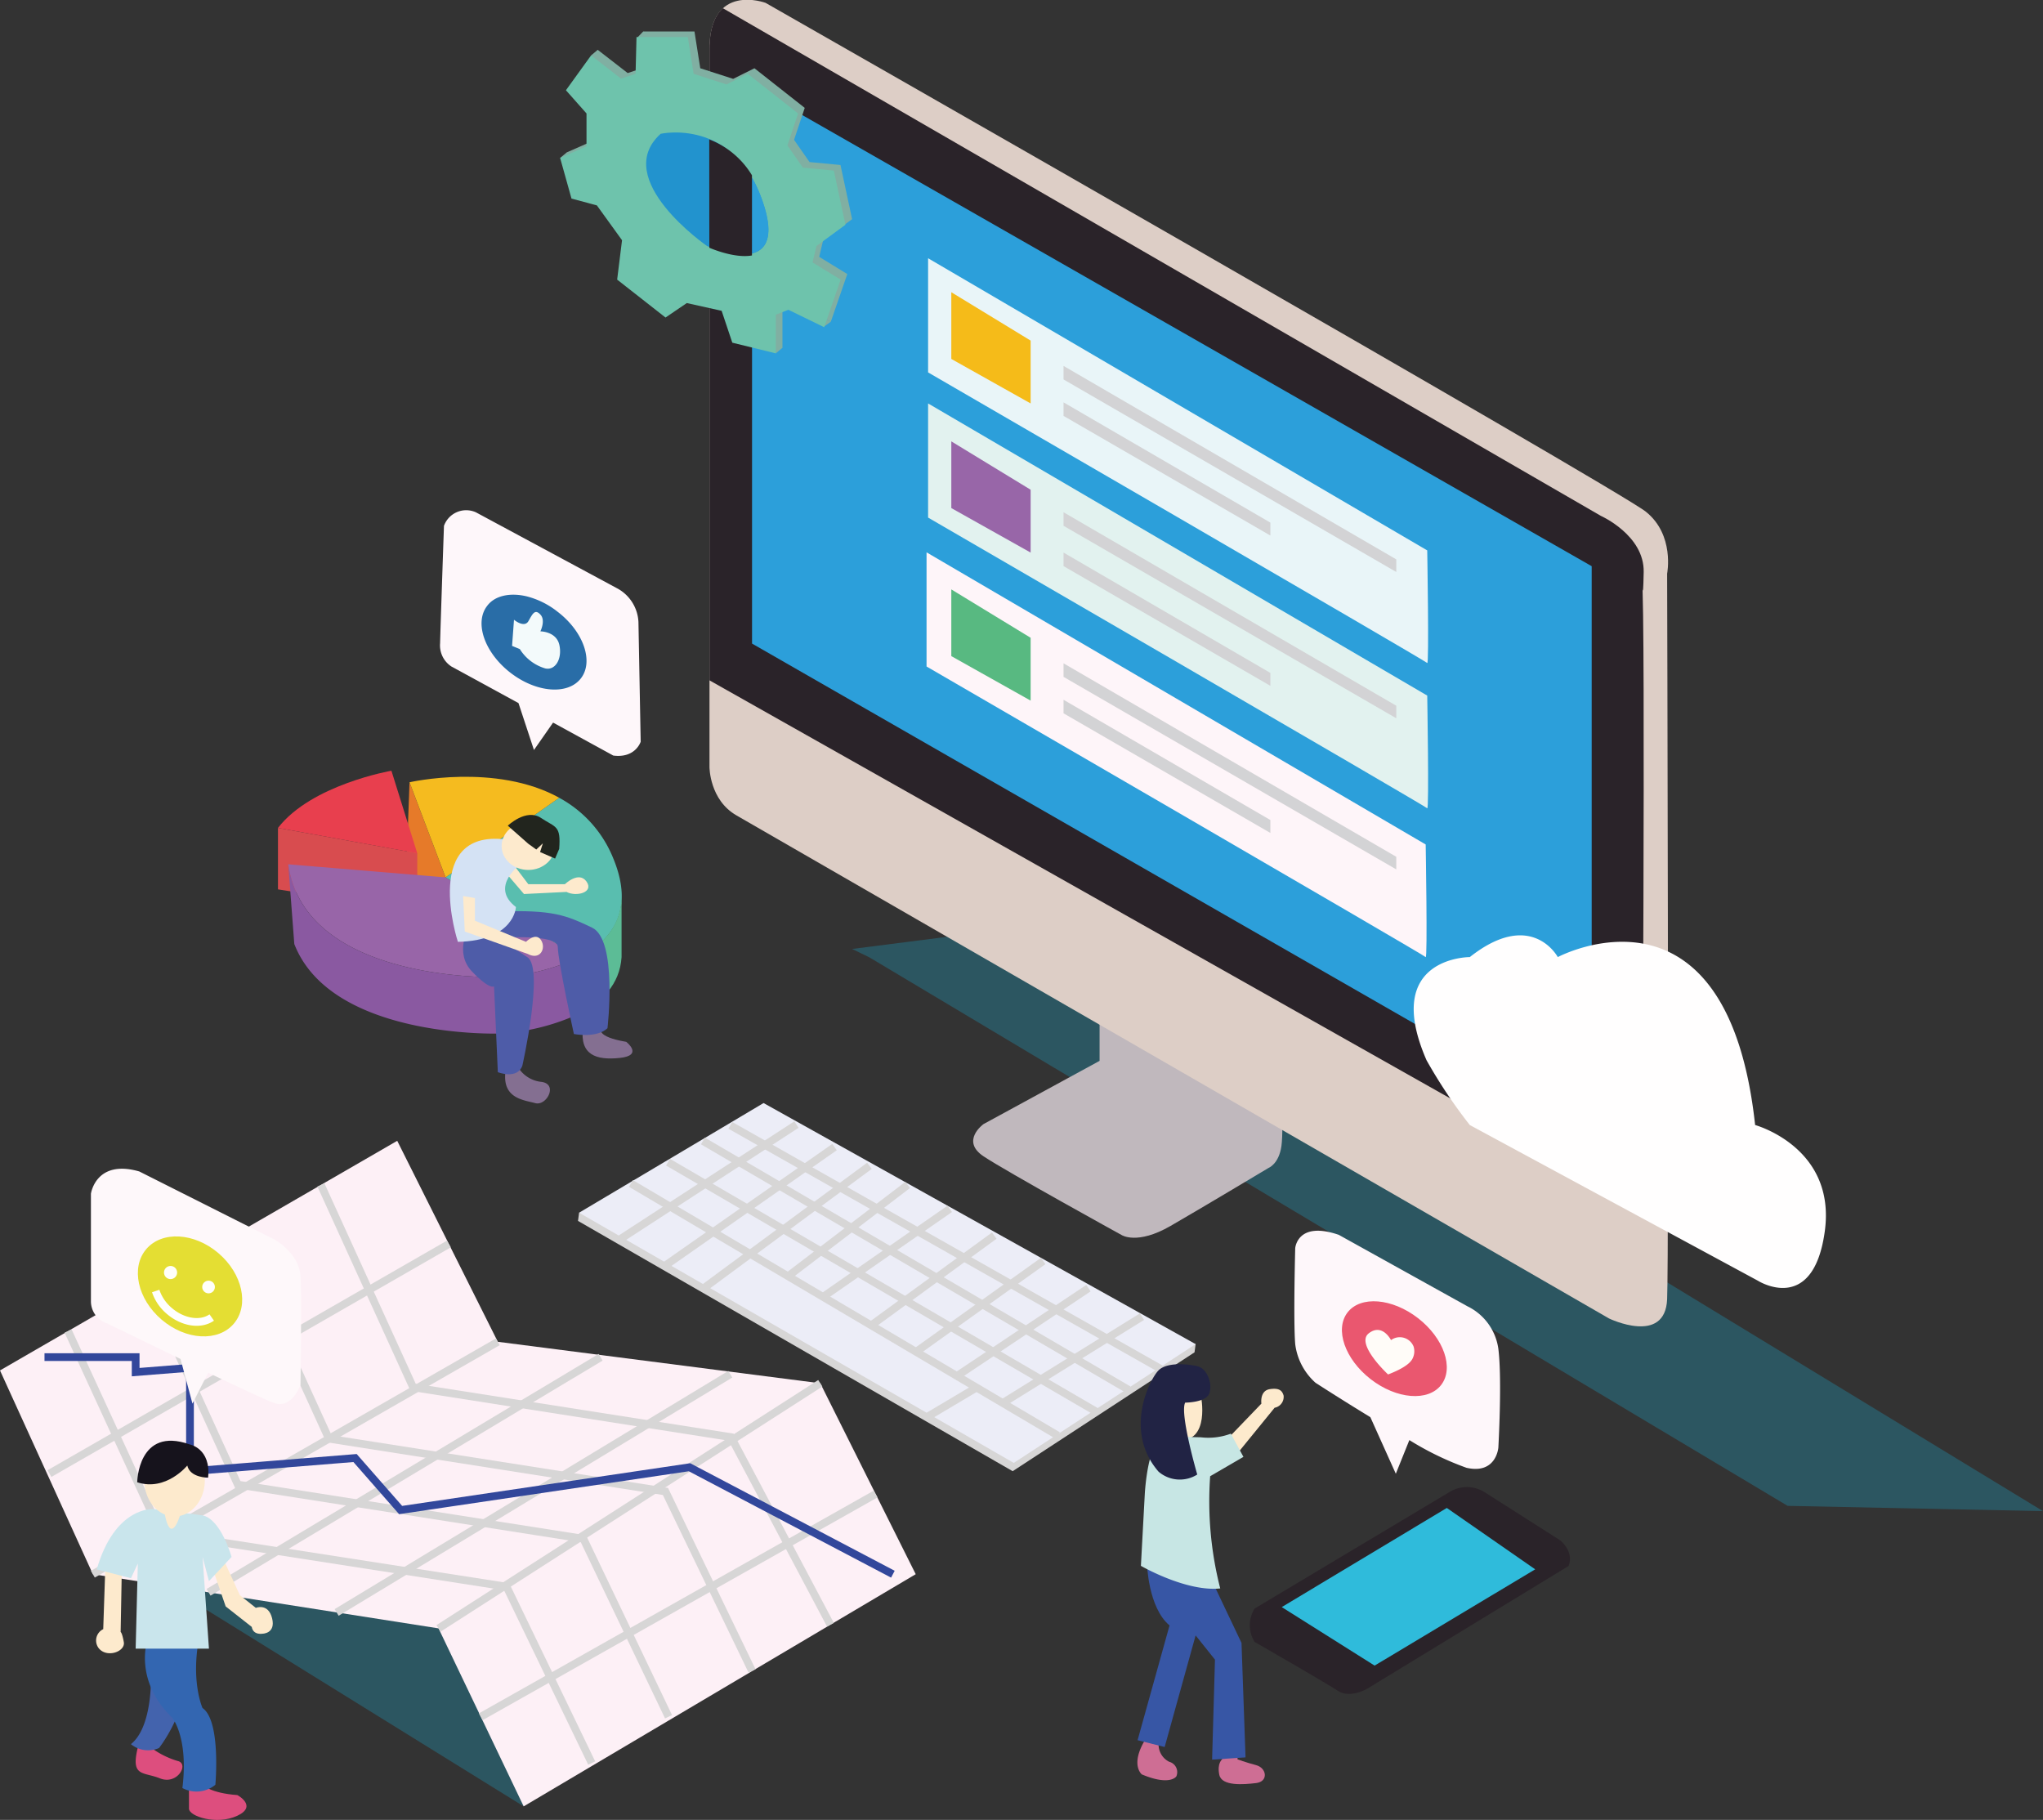 <svg id="圖層_2" data-name="圖層 2" xmlns="http://www.w3.org/2000/svg" viewBox="0 0 264 235.16"><rect x="0" y="0" width="264" height="235.16" fill="#333333" stroke="none"/><defs><style>.cls-1{fill:#1ca8cb;opacity:0.3;}.cls-2{fill:#e67a29;}.cls-3{fill:#d84c4f;}.cls-4{fill:#9865a8;}.cls-5{fill:#59beaf;}.cls-6{fill:#f5bb1f;}.cls-7{fill:#e83f4e;}.cls-8{fill:#8a59a1;}.cls-9{fill:#5cbc96;}.cls-10{fill:#fdeacd;}.cls-11{fill:#c0b8bd;}.cls-12{fill:#ddcec6;}.cls-13{fill:#2a2329;}.cls-14{fill:#2c9fda;}.cls-15{fill:#e9f5f8;}.cls-16{fill:#fef5f9;}.cls-17{fill:#e2f2ef;}.cls-18{fill:#58b981;}.cls-19{fill:#f5bb19;}.cls-20{fill:#9866a8;}.cls-21{fill:#d3d3d5;}.cls-22{fill:#fffefe;}.cls-23,.cls-31,.cls-36,.cls-42,.cls-45{fill:none;stroke-miterlimit:10;}.cls-23{stroke:#231815;}.cls-24{fill:#80afa2;}.cls-25{fill:#fef7fa;}.cls-26{fill:#ea576f;}.cls-27{fill:#fffcf8;}.cls-28{fill:#296da7;}.cls-29{fill:#f3fafb;}.cls-30{fill:#2fbbdb;}.cls-31{stroke:#2a2329;}.cls-32{fill:#6ec3ac;}.cls-33{fill:#2293ce;}.cls-34{fill:#d7d6d6;}.cls-35{fill:#ecedf7;}.cls-36{stroke:#d7d6d6;}.cls-37{fill:#ce6e94;}.cls-38{fill:#3756a5;}.cls-39{fill:#c7e6e4;}.cls-40{fill:#212344;}.cls-41{fill:#fdf0f6;}.cls-42{stroke:#32479b;}.cls-43{fill:#fef8fa;}.cls-44{fill:#e4de33;}.cls-45{stroke:#fff;}.cls-46{fill:#fffff9;}.cls-47{fill:#dd4e7e;}.cls-48{fill:#4363ad;}.cls-49{fill:#3366b1;}.cls-50{fill:#c9e5ec;}.cls-51{fill:#16131c;}.cls-52{fill:#846f91;}.cls-53{fill:#4e5ca8;}.cls-54{fill:#d4e2f4;}.cls-55{fill:#22251e;}</style></defs><title>computer</title><polygon class="cls-1" points="13.59 199.9 67.67 233.41 64.82 199.9 13.59 199.9"/><polyline class="cls-1" points="110.11 122.62 138.66 118.97 264 195.26 231 194.58 112.35 123.71"/><polyline class="cls-2" points="52.92 101.09 52.42 114.57 57.58 113.38"/><polygon class="cls-3" points="35.92 114.92 53.92 117.75 53.92 110.25 35.92 106.98 35.92 114.92"/><path class="cls-4" d="M74.88,131.31a28.33,28.33,0,0,1-10.3,2.58s-25.16.85-27.33-14.58L57.58,121Z" transform="translate(0 -7.63)"/><path class="cls-5" d="M74.88,131.31c4.08-2.1,7.21-5.9,4.37-12.76a15.43,15.43,0,0,0-7-7.84L57.58,121Z" transform="translate(0 -7.63)"/><path class="cls-6" d="M72.26,110.71c-8.22-4.54-19.34-2-19.34-2L57.58,121Z" transform="translate(0 -7.63)"/><path class="cls-7" d="M50.58,107.22S40.25,109,35.92,114.61l18,3.28Z" transform="translate(0 -7.63)"/><path class="cls-8" d="M74.88,131.31a28.33,28.33,0,0,1-10.3,2.58s-25.16.85-27.33-14.58l.78,10.3c4.79,12.31,26.55,11.57,26.55,11.57a28.33,28.33,0,0,0,10.3-2.58Z" transform="translate(0 -7.63)"/><path class="cls-9" d="M74.88,138.6c2.84-1.46,5.21-3.74,5.44-7.29l0-8c0,4-2.45,6.43-5.46,8Z" transform="translate(0 -7.63)"/><path class="cls-10" d="M66.56,119.63l1.71,2.25H73s1.79-1.75,2.79-.34-1.33,2-2.58,1.34l-5.5.27-2.37-2.77" transform="translate(0 -7.63)"/><path class="cls-11" d="M142.09,135.88v8.83l-15,8.17s-3,2.16,0,4.16,17.84,10.17,17.84,10.17,2,1.33,6.33-1.17,12.67-7.5,12.67-7.5,1.33-.5,1.66-2.83,0-12.5,0-12.5" transform="translate(0 -7.63)"/><path class="cls-12" d="M91.68,14v92.75s0,4.25,3.5,6.25,112.75,65,112.75,65,7.25,3.5,7.5-2.5,0-93.75,0-93.75,1-5-2.75-8S98.93,8,98.93,8,91.68,5.29,91.68,14Z" transform="translate(0 -7.63)"/><path class="cls-13" d="M212.18,82.54c.5,3.75,0,81,0,81l-120.5-68V14c0-2.78.73-4.4,1.73-5.31L206.87,74.29s5.62,2.5,5.53,7.25S212.18,82.54,212.18,82.54Z" transform="translate(0 -7.63)"/><polygon class="cls-14" points="97.18 11.16 205.68 73.16 205.68 145.41 97.18 83.16 97.18 11.16"/><path class="cls-15" d="M119.93,41l64.5,37.75s.25,14.86,0,14.55-64.5-37.55-64.5-37.55Z" transform="translate(0 -7.63)"/><path class="cls-16" d="M119.73,79l64.5,37.75s.25,14.85,0,14.55-64.5-37.55-64.5-37.55Z" transform="translate(0 -7.63)"/><path class="cls-17" d="M119.93,59.76l64.5,37.75s.25,14.86,0,14.56-64.5-37.56-64.5-37.56Z" transform="translate(0 -7.63)"/><polygon class="cls-18" points="122.93 76.16 122.93 84.78 133.18 90.53 133.18 82.41 122.93 76.16"/><polygon class="cls-19" points="122.93 37.76 122.93 46.38 133.18 52.13 133.18 44.01 122.93 37.76"/><polygon class="cls-20" points="122.93 57.03 122.93 65.65 133.18 71.4 133.18 63.28 122.93 57.03"/><polygon class="cls-21" points="137.43 47.28 180.43 72.28 180.43 73.91 137.43 49.03 137.43 47.28"/><polygon class="cls-21" points="137.43 66.19 180.43 91.19 180.43 92.81 137.43 67.94 137.43 66.19"/><polygon class="cls-21" points="137.43 85.71 180.43 110.71 180.43 112.34 137.43 87.46 137.43 85.71"/><polygon class="cls-21" points="164.16 69.2 137.43 53.74 137.43 51.99 164.16 67.53 164.16 69.2"/><polygon class="cls-21" points="164.16 88.62 137.43 73.15 137.43 71.4 164.16 86.95 164.16 88.62"/><polygon class="cls-21" points="164.16 107.63 137.43 92.17 137.43 90.42 164.16 105.96 164.16 107.63"/><path class="cls-22" d="M189.93,153l37.25,20.13s7.12,4.5,8.62-6.38-9-13.75-9-13.75c-3.62-33.37-25.5-21.7-25.5-21.7s-3.37-6.32-11.37,0c0,0-11.42-.05-5.59,13.33A65.77,65.77,0,0,0,189.93,153Z" transform="translate(0 -7.63)"/><path class="cls-23" d="M86.3,32.59" transform="translate(0 -7.63)"/><polyline class="cls-24" points="107.36 41.57 109.49 35.41 105.86 33.19 106.36 31.07 110.11 28.32 108.61 21.32 104.61 20.94 102.61 18.07 103.99 13.94 97.49 8.82 94.74 10.19 90.49 8.82 89.74 4.07 83.11 4.07 82.99 8.82 81.11 9.44 77.24 6.44 73.99 10.94 76.65 13.94 76.65 18.19 73.24 19.69 74.71 24.94 77.99 25.82 81.24 30.32 80.61 35.41 86.86 40.32 89.61 38.44 94.11 39.44 95.49 43.57 101.11 44.94 101.11 39.94 102.74 39.32"/><polygon class="cls-24" points="76.38 7.16 77.24 6.44 77.24 8.49 76.38 7.16"/><polygon class="cls-24" points="73.24 19.69 72.38 20.41 74.08 20.79 73.24 19.69"/><polygon class="cls-24" points="83.11 4.07 82.42 4.79 84.29 5.99 83.11 4.07"/><polygon class="cls-24" points="106.54 42.16 107.36 41.57 102.74 39.32 106.54 42.16"/><polygon class="cls-24" points="100.25 45.66 101.11 44.94 100.04 43.62 100.25 45.66"/><path class="cls-23" d="M177.08,190.73" transform="translate(0 -7.63)"/><path class="cls-25" d="M182.12,193.71a38.6,38.6,0,0,0,7.38,3.58c3.87.88,4.12-2.62,4.12-2.62s.5-8.75,0-12.75a7.2,7.2,0,0,0-4-5.5L173,167.19c-5.38-1.85-5.63,1.73-5.63,1.73s-.25,9.37,0,12.39a8,8,0,0,0,2.63,5s3.21,2.08,7.08,4.44l3.29,7.31Z" transform="translate(0 -7.63)"/><ellipse class="cls-26" cx="180.18" cy="181.9" rx="4.99" ry="7.65" transform="translate(-73.97 205.24) rotate(-52.22)"/><path class="cls-27" d="M182.55,183.14c-.29.66-1.31,1.37-3.18,2.09,0,0-4.25-3.94-2.5-5.31s2.88.87,2.88.87a1.92,1.92,0,0,1,2.92.84A2.07,2.07,0,0,1,182.55,183.14Z" transform="translate(0 -7.63)"/><path class="cls-23" d="M67,98.48" transform="translate(0 -7.63)"/><path class="cls-25" d="M71.47,101l7.78,4.26c2.87.37,3.54-1.79,3.54-1.79l-.29-15.5a5.22,5.22,0,0,0-2.79-4.34L61.5,73.83a3.05,3.05,0,0,0-4.13,1.75s-.45,13-.5,15.17a3.25,3.25,0,0,0,1.46,3L67,98.48l2,6.06Z" transform="translate(0 -7.63)"/><path class="cls-28" d="M75.06,95.29c-1.69,2.18-5.77,1.85-9.11-.74s-4.68-6.46-3-8.63c1-1.35,3-1.74,5.12-1.23a10.66,10.66,0,0,1,4,2C75.41,89.25,76.75,93.12,75.06,95.29Z" transform="translate(0 -7.63)"/><path class="cls-29" d="M66.42,87.71s1.33,1.12,1.87.17.83-1.59,1.54-.84,0,2.17,0,2.17,2.09,0,2.46,1.79-.54,3.29-1.83,3a5.81,5.81,0,0,1-3.29-2.5l-1-.41Z" transform="translate(0 -7.63)"/><path class="cls-13" d="M162.12,215.48l25.19-15.06a4.29,4.29,0,0,1,4.5,0l9.81,6.25s1.82,1.43,1.07,3.31l-25.94,15.81s-2.25,1.38-3.88.31-10.75-6.31-10.75-6.31A4.09,4.09,0,0,1,162.12,215.48Z" transform="translate(0 -7.63)"/><polygon class="cls-30" points="165.63 207.66 186.96 194.85 198.38 202.78 177.63 215.22 165.63 207.66"/><path class="cls-31" d="M148.75,193.79" transform="translate(0 -7.63)"/><path class="cls-6" d="M76.46,138.88" transform="translate(0 -7.63)"/><polygon class="cls-32" points="105.5 31.79 109.25 29.04 107.75 22.04 103.75 21.66 101.75 18.79 103.13 14.66 96.63 9.54 93.88 10.91 89.63 9.54 88.88 4.79 82.25 4.79 82.13 9.54 80.25 10.16 76.38 7.16 73.13 11.66 75.79 14.66 75.79 18.91 72.38 20.41 73.85 25.66 77.13 26.54 80.38 31.04 79.75 36.13 86 41.03 88.75 39.16 93.25 40.16 94.63 44.28 100.25 45.66 100.25 40.66 101.88 40.03 106.5 42.28 108.63 36.13 105 33.91 105.5 31.79"/><path class="cls-33" d="M85.37,24.92s9.38-2.13,13.13,8.62-7.13,5.88-7.13,5.88S78.87,30.79,85.37,24.92Z" transform="translate(0 -7.63)"/><path class="cls-14" d="M97.17,40.35c1.82-.44,3-2.15,1.33-6.85a17.78,17.78,0,0,0-1.3-2.9Z" transform="translate(0 -7.63)"/><path class="cls-13" d="M91.66,39.64s3.18,1.42,5.51,1l0-10.36a11.08,11.08,0,0,0-5.52-4.63Z" transform="translate(0 -7.63)"/><path class="cls-25" d="M94.37,153" transform="translate(0 -7.63)"/><polygon class="cls-34" points="74.69 157.76 130.86 190.1 154.36 174.74 154.5 173.68 74.83 156.7 74.69 157.76"/><polygon class="cls-35" points="74.83 156.7 98.67 142.53 154.5 173.68 131 189.03 74.83 156.7"/><line class="cls-36" x1="94.37" y1="145.41" x2="150.25" y2="177.03"/><line class="cls-36" x1="90.83" y1="147.43" x2="145.84" y2="179.59"/><line class="cls-36" x1="86.32" y1="150.17" x2="141.63" y2="182.39"/><line class="cls-36" x1="81.53" y1="152.92" x2="136.7" y2="185.5"/><line class="cls-36" x1="119.95" y1="183" x2="126.08" y2="179.36"/><line class="cls-36" x1="80.1" y1="160.14" x2="102.92" y2="145.31"/><line class="cls-36" x1="85.99" y1="163.51" x2="107.84" y2="148.22"/><line class="cls-36" x1="90.94" y1="166.45" x2="112.35" y2="150.64"/><line class="cls-36" x1="101.83" y1="164.91" x2="117.29" y2="153.11"/><line class="cls-36" x1="106.32" y1="167.6" x2="122.73" y2="156.2"/><line class="cls-36" x1="112.35" y1="171.42" x2="128.48" y2="159.66"/><line class="cls-36" x1="118.33" y1="174.71" x2="134.8" y2="162.94"/><line class="cls-36" x1="123.4" y1="177.97" x2="140.65" y2="166.45"/><line class="cls-36" x1="129.75" y1="181.18" x2="147.57" y2="170.13"/><path class="cls-10" d="M151.38,191.29l.8,2.45c4.29.3,3-5.79,3-5.79l-4-.88" transform="translate(0 -7.63)"/><path class="cls-10" d="M158.43,193.75,163,189s-.25-1.66,1.08-1.87,1.63.29,1.79.83a1.43,1.43,0,0,1-1.16,1.57l-5,6.14" transform="translate(0 -7.63)"/><path class="cls-37" d="M160,233.3l-.09,1.66s1,.38,2.4.75,1.62,2.13,0,2.32-4.44.43-4.75-1.07.37-2,.37-2l-.45-1.66" transform="translate(0 -7.63)"/><path class="cls-37" d="M149.72,232.87a2.49,2.49,0,0,0,1.37,2.41,1.38,1.38,0,0,1,.92,1.88s-.79,1.29-4.46-.25c0,0-1.58-1.25.5-4.59" transform="translate(0 -7.63)"/><path class="cls-38" d="M148.22,209.66s.12,5.67,2.91,8L147,232.49l3.5.88,4-14.42,2.5,3.13L156.63,235l4.32-.29-.52-14.79-4-8.42" transform="translate(0 -7.63)"/><path class="cls-39" d="M149.51,194c-1.33,1.75-1.58,6.71-1.58,6.71l-.5,9.25s5.83,3.38,10.25,2.92a45.5,45.5,0,0,1-1.3-14.5l4.3-2.5-1.63-3a8.23,8.23,0,0,1-3.88.47l-2.08-.05" transform="translate(0 -7.63)"/><path class="cls-40" d="M153.15,188.87s2.65,0,3.11-1.17-.23-3.25-1.55-3.54-3.91-.54-5,.54-4.59,7.79,0,13.09a4.21,4.21,0,0,0,5,.37S152.42,190.29,153.15,188.87Z" transform="translate(0 -7.63)"/><polygon class="cls-41" points="0 177.08 51.33 147.41 64.33 173.38 106 178.74 118.33 203.41 67.67 233.41 56.67 210.41 12 203.41 0 177.08"/><line class="cls-36" x1="56.67" y1="210.41" x2="106" y2="178.74"/><line class="cls-36" x1="12" y1="203.41" x2="64.33" y2="173.38"/><path class="cls-36" d="M6.39,181" transform="translate(0 -7.63)"/><polyline class="cls-36" points="76.46 227.81 65.46 205.02 20.8 198.08 8.8 171.99"/><polyline class="cls-36" points="86.39 221.83 75.39 198.83 30.73 191.83 18.73 165.49"/><polyline class="cls-36" points="30.5 159.57 42.5 185.9 85.99 192.72 97.18 215.91"/><polyline class="cls-36" points="41.47 153.11 53.38 179.26 94.47 185.7 107.31 209.94"/><line class="cls-36" x1="6.39" y1="190.41" x2="58.01" y2="160.74"/><line class="cls-36" x1="26.95" y1="205.75" x2="77.61" y2="175.38"/><line class="cls-36" x1="43.5" y1="208.35" x2="94.37" y2="177.57"/><line class="cls-36" x1="62.13" y1="221.83" x2="113.15" y2="193.05"/><polyline class="cls-42" points="5.75 175.36 17.53 175.36 17.53 177.3 24.55 176.74 24.55 190.12 45.88 188.4 51.77 195.12 89.1 189.59 115.38 203.41"/><path class="cls-43" d="M26.9,185c4.05,1.94,7.7,3.64,8.6,3.94,2.25.75,3.33-2.38,3.33-2.38s.17-11,0-14-3.33-4.75-3.33-4.75L18,159c-5.63-1.62-6.25,2.88-6.25,2.88v13.85a3,3,0,0,0,2.12,2.91s4.53,2.22,9.46,4.59L24.87,189Z" transform="translate(0 -7.63)"/><ellipse class="cls-44" cx="24.55" cy="173.86" rx="5.65" ry="7.43" transform="translate(-123.74 72.21) rotate(-49.59)"/><path class="cls-45" d="M27.36,177.87c-1.42,1-3.7.67-5.46-.83a5.78,5.78,0,0,1-1.78-2.59" transform="translate(0 -7.63)"/><circle class="cls-46" cx="22.04" cy="164.43" r="0.85"/><circle class="cls-46" cx="26.95" cy="166.3" r="0.82"/><path class="cls-47" d="M19.58,233.5a11.11,11.11,0,0,0,3.36,1.67c1.56.33,0,3.16-2.27,2.25s-3.92-.09-2.75-4.42" transform="translate(0 -7.63)"/><path class="cls-48" d="M19.5,223.83s.33,6.84-2.58,9.17a3.5,3.5,0,0,0,3.63.5s3.37-4.25,3.37-8.92" transform="translate(0 -7.63)"/><path class="cls-10" d="M28.75,208.85,31,213.76l2.06,1.63s1.6-.66,2.1,1.34-1.25,2-1.25,2-1.19.22-1.38-.88l-3.37-2.65-1.85-5.38" transform="translate(0 -7.63)"/><path class="cls-10" d="M13.62,209.82l-.28,8.32a1.63,1.63,0,0,0-.65,2.37c1,1.44,3.53.56,3.31-.69s-.41-1.31-.41-1.31l.16-8.69" transform="translate(0 -7.63)"/><path class="cls-47" d="M26.17,238.25s1,1.08,4.5,1.33c0,0,2.66,1.42,0,2.67s-6.25.08-6.25-.92v-3.08" transform="translate(0 -7.63)"/><path class="cls-49" d="M24.42,219.42" transform="translate(0 -7.63)"/><path class="cls-49" d="M19,219.75s-1.67,5.08,3.25,9.83c0,0,2.13,2.5,1.32,9.09a3.84,3.84,0,0,0,4.26-.42s.75-8.25-1.66-9.92c0,0-1.39-3.07-.58-8.26" transform="translate(0 -7.63)"/><path class="cls-50" d="M12.5,210.42l4.42,1.14.89-1.9-.28,11H27l-.82-11.85.82,3.13,2.92-3.13s-1.35-4.87-3.74-5.37l-6.41-.82S14.84,202.29,12.5,210.42Z" transform="translate(0 -7.63)"/><path class="cls-10" d="M21.19,202.6s.65,5.63,2.28.22" transform="translate(0 -7.63)"/><ellipse class="cls-10" cx="22.56" cy="191.29" rx="3.91" ry="4.66"/><path class="cls-51" d="M24.2,197s-2.75,3.38-6.47,2.16c0,0,.09-7.24,6.75-4.9,0,0,2.81.49,2.41,4.3C26.89,198.57,24.57,198.6,24.2,197Z" transform="translate(0 -7.63)"/><path class="cls-32" d="M1.17,0" transform="translate(0 -7.63)"/><path class="cls-24" d="M70.79,8.08" transform="translate(0 -7.63)"/><path class="cls-52" d="M77.67,140.5s-.75,1.08,3.25,1.75c0,0,2.28,1.75-.82,2.08s-5.18-.41-4.77-3.83" transform="translate(0 -7.63)"/><path class="cls-52" d="M66.83,145.33a4,4,0,0,0,3.09,2.09c2.25.25.73,3.16-.76,2.75s-4.33-.59-3.83-4.17" transform="translate(0 -7.63)"/><path class="cls-53" d="M60.56,127.5s-1.89,3.25.44,5.67,2.84,1.91,2.84,1.91l.49,11.09s2.5,1,3.17-.84c0,0,2.83-12.56.67-14s-3.76-2.51-3.76-2.51,7.67-.58,7.67,1.17,2.08,11.25,2.08,11.25,2.93.58,4.34-.75c0,0,1.34-11.42-2-13s-5-2.33-12.13-2.08" transform="translate(0 -7.63)"/><path class="cls-54" d="M67.33,119.25s-4.16,2.92-.66,5.58c0,0-.17,4.34-7.5,4.5,0,0-4.92-15,6.66-13.16" transform="translate(0 -7.63)"/><path class="cls-10" d="M61.37,123.67v2.93l6.6,2.73s1.25-1.29,1.94-.23-.1,2.66-1.72,1.79L60.06,128l-.22-4.59" transform="translate(0 -7.63)"/><ellipse class="cls-10" cx="68.27" cy="109.32" rx="3.45" ry="3.09"/><path class="cls-55" d="M68.27,116.66l-2.65-2.34s2.38-2.28,4.29-1,2.58.92,2.35,4l-.53,1.25-1.94-.84.36-1.13-.85.8Z" transform="translate(0 -7.63)"/></svg>